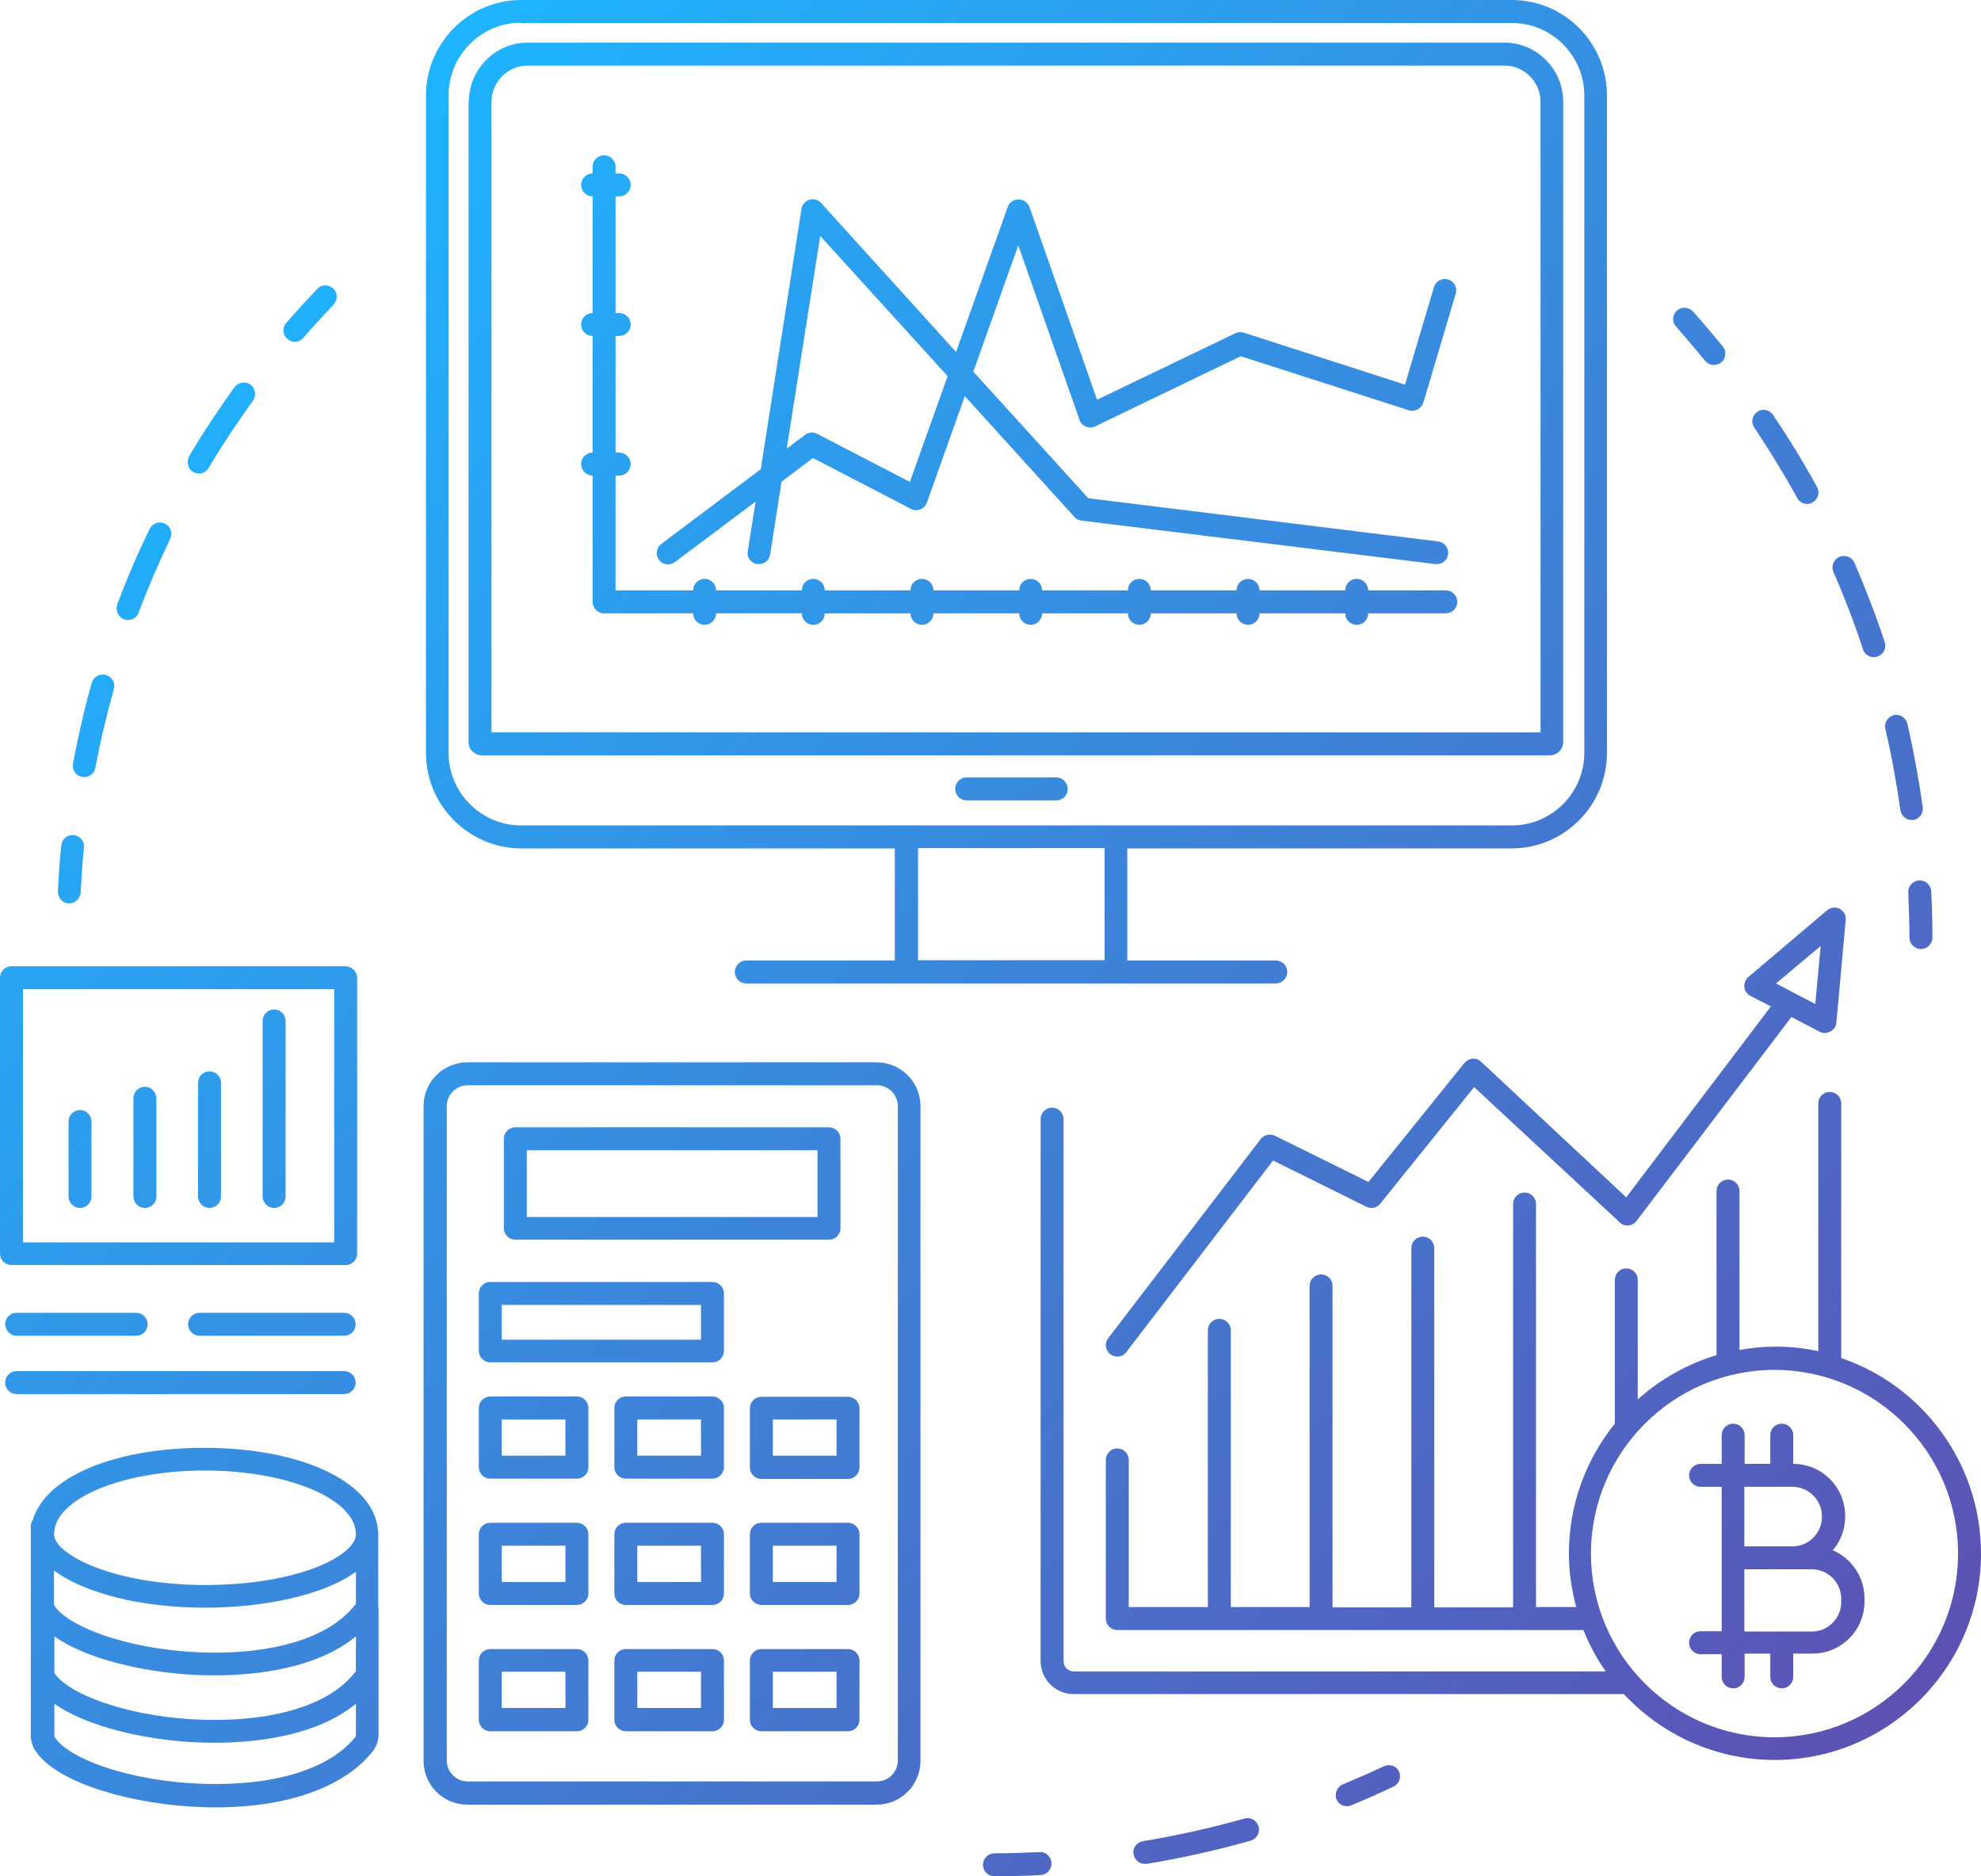 <svg width="245" height="232" viewBox="0 0 245 232" fill="none" xmlns="http://www.w3.org/2000/svg">
<path d="M7.169 110.209C7.243 108.304 7.393 106.399 7.579 104.531C7.654 103.746 8.326 103.186 9.11 103.261C9.894 103.335 10.454 104.008 10.379 104.792C10.193 106.623 10.081 108.491 9.969 110.359C9.931 111.106 9.297 111.704 8.55 111.704C8.513 111.704 8.513 111.704 8.475 111.704C7.729 111.666 7.131 110.994 7.169 110.209ZM23.895 58.355C24.119 58.504 24.381 58.542 24.605 58.542C25.09 58.542 25.538 58.28 25.799 57.869C27.479 55.03 29.346 52.228 31.288 49.538C31.736 48.903 31.586 48.044 30.989 47.558C30.354 47.11 29.496 47.259 29.01 47.857C27.031 50.622 25.127 53.461 23.41 56.375C23.036 57.085 23.223 57.981 23.895 58.355ZM10.155 96.05C10.23 96.05 10.342 96.088 10.417 96.088C11.089 96.088 11.686 95.602 11.798 94.93C12.396 91.679 13.18 88.429 14.076 85.216C14.3 84.469 13.852 83.684 13.105 83.46C12.358 83.236 11.574 83.684 11.35 84.432C10.417 87.682 9.67 91.044 9.035 94.369C8.886 95.191 9.371 95.938 10.155 96.05ZM15.345 76.586C15.495 76.661 15.681 76.661 15.831 76.661C16.391 76.661 16.951 76.325 17.137 75.764C18.295 72.663 19.639 69.6 21.058 66.611C21.394 65.901 21.095 65.079 20.386 64.743C19.676 64.407 18.855 64.706 18.519 65.378C17.025 68.442 15.681 71.58 14.486 74.756C14.262 75.503 14.636 76.325 15.345 76.586ZM36.44 42.253C36.851 42.253 37.224 42.104 37.523 41.767C38.718 40.385 39.987 39.003 41.257 37.658C41.779 37.098 41.779 36.201 41.219 35.678C40.659 35.155 39.763 35.155 39.24 35.715C37.934 37.098 36.627 38.517 35.395 39.937C34.872 40.535 34.947 41.431 35.544 41.917C35.805 42.141 36.104 42.253 36.44 42.253ZM171.149 218.401C169.469 219.186 167.751 219.933 166.071 220.643C165.362 220.942 165.026 221.764 165.287 222.473C165.511 223.034 166.034 223.333 166.594 223.333C166.781 223.333 166.967 223.295 167.117 223.221C168.872 222.511 170.626 221.726 172.344 220.904C173.053 220.568 173.352 219.746 173.016 219.036C172.717 218.364 171.858 218.065 171.149 218.401ZM153.9 224.864C149.793 226.023 145.574 226.957 141.355 227.666C140.571 227.778 140.048 228.526 140.197 229.273C140.309 229.983 140.907 230.468 141.579 230.468C141.653 230.468 141.728 230.468 141.803 230.468C146.134 229.758 150.465 228.787 154.684 227.592C155.43 227.367 155.879 226.583 155.655 225.836C155.431 225.089 154.646 224.64 153.9 224.864ZM128.548 229.011C126.719 229.086 124.815 229.161 122.985 229.161C122.201 229.161 121.567 229.796 121.567 230.58C121.567 231.365 122.201 232 122.985 232C124.89 232 126.794 231.963 128.698 231.851C129.482 231.813 130.079 231.141 130.042 230.356C130.005 229.572 129.332 228.937 128.548 229.011ZM210.875 44.607C211.136 44.943 211.547 45.13 211.957 45.13C212.256 45.13 212.592 45.018 212.854 44.831C213.451 44.345 213.563 43.449 213.078 42.851C211.883 41.394 210.651 39.937 209.381 38.517C208.859 37.957 207.962 37.882 207.402 38.405C206.805 38.928 206.768 39.825 207.29 40.385C208.485 41.767 209.717 43.187 210.875 44.607ZM222.262 61.568C222.524 62.053 223.009 62.315 223.494 62.315C223.718 62.315 223.942 62.278 224.166 62.128C224.838 61.755 225.1 60.895 224.726 60.223C223.046 57.159 221.217 54.171 219.275 51.294C218.827 50.659 217.969 50.472 217.334 50.92C216.699 51.369 216.512 52.228 216.96 52.863C218.827 55.665 220.619 58.579 222.262 61.568ZM230.402 80.285C230.588 80.882 231.148 81.256 231.746 81.256C231.895 81.256 232.044 81.219 232.194 81.181C232.94 80.92 233.351 80.135 233.09 79.388C232.007 76.1 230.738 72.813 229.356 69.6C229.057 68.89 228.199 68.554 227.489 68.853C226.78 69.152 226.444 70.011 226.743 70.721C228.124 73.859 229.356 77.072 230.402 80.285ZM233.164 90.11C233.948 93.398 234.546 96.797 235.031 100.16C235.143 100.87 235.741 101.393 236.413 101.393C236.487 101.393 236.525 101.393 236.599 101.393C237.383 101.281 237.906 100.571 237.794 99.786C237.309 96.349 236.674 92.875 235.89 89.475C235.703 88.728 234.957 88.242 234.21 88.429C233.463 88.616 233.015 89.363 233.164 90.11ZM236.002 110.359C236.077 112.189 236.151 114.095 236.151 115.925C236.151 116.71 236.786 117.345 237.57 117.345C238.354 117.345 238.989 116.71 238.989 115.925C238.989 114.02 238.952 112.115 238.84 110.209C238.802 109.425 238.13 108.827 237.346 108.864C236.562 108.902 235.965 109.574 236.002 110.359ZM44.169 120.894V146.448V155.003C44.169 155.787 43.534 156.423 42.75 156.423H1.419C0.635 156.423 0 155.787 0 155.003V120.894C0 120.109 0.635 119.474 1.419 119.474H38.568H42.75C43.534 119.512 44.169 120.147 44.169 120.894ZM41.331 153.621V122.314H2.838V153.621H41.331ZM9.894 137.257C9.11 137.257 8.475 137.892 8.475 138.677V147.942C8.475 148.727 9.11 149.362 9.894 149.362C10.678 149.362 11.313 148.727 11.313 147.942V138.677C11.313 137.892 10.678 137.257 9.894 137.257ZM17.921 134.381C17.137 134.381 16.503 135.016 16.503 135.8V147.942C16.503 148.727 17.137 149.362 17.921 149.362C18.705 149.362 19.34 148.727 19.34 147.942V135.8C19.303 135.016 18.705 134.381 17.921 134.381ZM25.911 132.475C25.127 132.475 24.492 133.11 24.492 133.895V147.942C24.492 148.727 25.127 149.362 25.911 149.362C26.695 149.362 27.33 148.727 27.33 147.942V133.895C27.33 133.11 26.695 132.475 25.911 132.475ZM33.901 124.817C33.117 124.817 32.483 125.452 32.483 126.236V147.942C32.483 148.727 33.117 149.362 33.901 149.362C34.685 149.362 35.32 148.727 35.32 147.942V126.236C35.32 125.452 34.685 124.817 33.901 124.817ZM42.563 165.165C43.347 165.165 43.982 164.529 43.982 163.745C43.982 162.96 43.347 162.325 42.563 162.325H24.679C23.895 162.325 23.26 162.96 23.26 163.745C23.26 164.529 23.895 165.165 24.679 165.165H42.563ZM43.982 170.955C43.982 170.171 43.347 169.536 42.563 169.536H2.053C1.269 169.536 0.635 170.171 0.635 170.955C0.635 171.74 1.269 172.375 2.053 172.375H42.563C43.347 172.375 43.982 171.74 43.982 170.955ZM2.053 165.165H16.839C17.623 165.165 18.257 164.529 18.257 163.745C18.257 162.96 17.623 162.325 16.839 162.325H2.053C1.269 162.325 0.635 162.96 0.635 163.745C0.672 164.529 1.307 165.165 2.053 165.165ZM113.838 136.772V200.021V217.729C113.838 220.718 111.411 223.146 108.424 223.146H57.796C54.809 223.146 52.383 220.718 52.383 217.729V162.475V136.772C52.383 133.783 54.809 131.355 57.796 131.355H108.424C111.411 131.355 113.838 133.783 113.838 136.772ZM111.038 217.691V136.772C111.038 135.352 109.88 134.194 108.462 134.194H57.834C56.415 134.194 55.258 135.352 55.258 136.772V217.691C55.258 219.111 56.415 220.269 57.834 220.269H108.462C109.88 220.269 111.038 219.111 111.038 217.691ZM62.314 151.865V140.806C62.314 140.022 62.949 139.387 63.733 139.387H102.525C103.309 139.387 103.944 140.022 103.944 140.806V151.865C103.944 152.649 103.309 153.284 102.525 153.284H63.733C62.949 153.284 62.314 152.649 62.314 151.865ZM65.152 150.482H101.106V142.226H65.152V150.482ZM59.215 181.416V174.093C59.215 173.309 59.85 172.674 60.634 172.674H71.349C72.133 172.674 72.768 173.309 72.768 174.093V181.416C72.768 182.2 72.133 182.835 71.349 182.835H60.634C59.85 182.835 59.215 182.2 59.215 181.416ZM62.053 179.996H69.931V175.513H62.053V179.996ZM88.113 182.835H77.398C76.614 182.835 75.979 182.2 75.979 181.416V174.093C75.979 173.309 76.614 172.674 77.398 172.674H88.113C88.897 172.674 89.532 173.309 89.532 174.093V181.416C89.532 182.2 88.897 182.835 88.113 182.835ZM78.817 179.996H86.695V175.513H78.817V179.996ZM94.162 172.711H104.877C105.661 172.711 106.296 173.346 106.296 174.131V181.453C106.296 182.238 105.661 182.873 104.877 182.873H94.162C93.378 182.873 92.743 182.238 92.743 181.453V174.131C92.743 173.346 93.378 172.711 94.162 172.711ZM103.459 175.513H95.581V179.996H103.459V175.513ZM72.768 189.709V197.032C72.768 197.816 72.133 198.452 71.349 198.452H60.634C59.85 198.452 59.215 197.816 59.215 197.032V189.709C59.215 188.925 59.85 188.29 60.634 188.29H71.349C72.133 188.29 72.768 188.925 72.768 189.709ZM69.931 191.129H62.053V195.612H69.931V191.129ZM89.532 197.032C89.532 197.816 88.897 198.452 88.113 198.452H77.398C76.614 198.452 75.979 197.816 75.979 197.032V189.709C75.979 188.925 76.614 188.29 77.398 188.29H88.113C88.897 188.29 89.532 188.925 89.532 189.709V197.032ZM86.695 195.612V191.129H78.817V195.612H86.695ZM92.743 197.032V189.709C92.743 188.925 93.378 188.29 94.162 188.29H104.877C105.661 188.29 106.296 188.925 106.296 189.709V197.032C106.296 197.816 105.661 198.452 104.877 198.452H94.162C93.378 198.414 92.743 197.816 92.743 197.032ZM95.581 195.612H103.459V191.129H95.581V195.612ZM72.768 205.326V212.648C72.768 213.433 72.133 214.068 71.349 214.068H60.634C59.85 214.068 59.215 213.433 59.215 212.648V205.326C59.215 204.541 59.85 203.906 60.634 203.906H71.349C72.133 203.906 72.768 204.541 72.768 205.326ZM69.931 206.708H62.053V211.191H69.931V206.708ZM89.532 205.326V212.648C89.532 213.433 88.897 214.068 88.113 214.068H77.398C76.614 214.068 75.979 213.433 75.979 212.648V205.326C75.979 204.541 76.614 203.906 77.398 203.906H88.113C88.897 203.906 89.532 204.541 89.532 205.326ZM86.695 206.708H78.817V211.191H86.695V206.708ZM106.296 205.326V212.648C106.296 213.433 105.661 214.068 104.877 214.068H94.162C93.378 214.068 92.743 213.433 92.743 212.648V205.326C92.743 204.541 93.378 203.906 94.162 203.906H104.877C105.661 203.906 106.296 204.541 106.296 205.326ZM103.459 206.708H95.581V211.191H103.459V206.708ZM59.215 159.934C59.215 159.15 59.85 158.515 60.634 158.515H88.113C88.897 158.515 89.532 159.15 89.532 159.934V167.033C89.532 167.817 88.897 168.452 88.113 168.452H60.634C59.85 168.452 59.215 167.817 59.215 167.033V159.934ZM62.053 165.65H86.695V161.354H62.053V165.65ZM46.82 198.825V207.156V214.441C46.82 215.226 46.558 215.936 46.11 216.533C42.601 220.979 35.581 223.482 26.621 223.482C26.023 223.482 25.426 223.482 24.829 223.445C16.801 223.146 7.243 220.68 4.406 216.533C4.032 215.973 3.808 215.3 3.808 214.591V207.156V198.825V188.738C3.808 188.439 3.92 188.14 4.07 187.916C5.638 182.649 14.076 179.025 25.277 179.025C37.411 179.025 46.334 183.321 46.745 189.261C46.745 189.336 46.782 189.411 46.782 189.448V198.825C46.819 198.825 46.82 198.825 46.82 198.825ZM44.019 214.441V210.668C39.128 214.665 31.698 215.487 26.546 215.487C24.567 215.487 22.924 215.375 21.879 215.263C16.316 214.74 10.267 213.171 6.721 210.668V214.553C6.721 214.665 6.758 214.815 6.832 214.89C8.55 217.43 15.831 220.232 25.015 220.568C33.901 220.867 40.808 218.738 43.982 214.74C43.982 214.703 44.019 214.591 44.019 214.441ZM6.683 189.709C6.683 192.213 14.113 195.986 25.351 195.986C36.925 195.986 44.019 192.325 44.019 189.709C44.019 185.376 35.656 181.827 25.351 181.827C15.046 181.827 6.683 185.338 6.683 189.709ZM6.683 194.193V198.452C7.953 200.656 13.889 203.346 22.103 204.13C30.056 204.915 39.912 203.757 44.019 198.302V194.342C40.062 197.256 32.557 198.788 25.351 198.788C17.361 198.788 10.38 196.957 6.683 194.193ZM6.683 206.783C7.953 208.987 13.889 211.677 22.103 212.461C30.093 213.208 39.912 212.088 44.019 206.633V202.337C39.128 206.334 31.698 207.156 26.546 207.156C24.567 207.156 22.924 207.044 21.879 206.932C16.316 206.409 10.267 204.84 6.721 202.337V206.783H6.683ZM201.13 148.054L201.317 147.793L219.014 124.443L216.475 123.136C216.064 122.911 215.766 122.5 215.728 122.052C215.728 122.015 215.728 121.94 215.728 121.903C215.728 121.492 215.915 121.081 216.214 120.819L225.959 112.563C226.407 112.189 227.004 112.115 227.527 112.376C228.012 112.638 228.273 113.123 228.273 113.609C228.273 113.646 228.273 113.684 228.273 113.721L227.116 126.423C227.079 126.909 226.817 127.32 226.369 127.544C226.145 127.656 225.921 127.731 225.697 127.731C225.473 127.731 225.249 127.693 225.062 127.581L221.553 125.751L202.399 150.968C202.175 151.267 201.802 151.491 201.391 151.528C200.981 151.566 200.607 151.416 200.309 151.155L199.973 150.819L182.313 134.418L170.701 148.839C170.29 149.362 169.581 149.511 168.984 149.212L157.447 143.496L139.301 167.182C139.04 167.556 138.592 167.742 138.181 167.742C137.882 167.742 137.584 167.63 137.322 167.443C136.688 166.958 136.576 166.099 137.061 165.463L155.916 140.844C156.327 140.321 157.073 140.134 157.671 140.433L169.245 146.149L181.118 131.429C181.379 131.13 181.715 130.944 182.126 130.906C182.499 130.869 182.91 131.018 183.171 131.28L201.13 148.054ZM219.649 121.604L224.502 124.144L225.174 116.971L219.649 121.604ZM245 192.1C245 206.185 233.538 217.617 219.499 217.617C212.144 217.617 205.498 214.479 200.831 209.472H132.767C130.527 209.472 128.698 207.642 128.698 205.4V200.319V138.378C128.698 137.594 129.332 136.958 130.117 136.958C130.901 136.958 131.535 137.594 131.535 138.378V200.058V205.4C131.535 206.11 132.095 206.671 132.805 206.671H198.591C197.471 205.101 196.575 203.383 195.828 201.552H188.51H175.891H163.308H150.726H138.181C137.397 201.552 136.762 200.917 136.762 200.133V199.348V180.519C136.762 179.735 137.397 179.1 138.181 179.1C138.965 179.1 139.6 179.735 139.6 180.519V198.713H140.272H149.382V196.285V172.898V164.492C149.382 163.708 150.017 163.072 150.801 163.072C151.585 163.072 152.22 163.708 152.22 164.492V172.898V195.313V198.713H161.964V190.98V175.214V159C161.964 158.216 162.599 157.581 163.383 157.581C164.167 157.581 164.802 158.216 164.802 159V175.214V189.485V198.75H174.547V183.022V175.252V154.33C174.547 153.546 175.181 152.911 175.965 152.911C176.749 152.911 177.384 153.546 177.384 154.33V175.252V180.743V198.75H187.129V171.105V162.138V148.876C187.129 148.091 187.764 147.456 188.548 147.456C189.332 147.456 189.966 148.091 189.966 148.876V162.138V167.63V198.713H194.932C194.372 196.584 194.036 194.379 194.036 192.063C194.036 186.011 196.164 180.444 199.711 176.036V172.375V158.253C199.711 157.469 200.346 156.833 201.13 156.833C201.914 156.833 202.549 157.469 202.549 158.253V172.375V173.047C205.312 170.544 208.635 168.676 212.293 167.556V147.27C212.293 146.485 212.928 145.85 213.712 145.85C214.496 145.85 215.131 146.485 215.131 147.27V166.92C216.587 166.659 218.081 166.51 219.574 166.51C221.404 166.51 223.158 166.696 224.876 167.07V136.435C224.876 135.651 225.51 135.016 226.295 135.016C227.079 135.016 227.713 135.651 227.713 136.435V167.929C237.682 171.291 245 180.855 245 192.1ZM242.162 192.1C242.162 179.585 231.97 169.386 219.462 169.386C206.954 169.386 196.762 179.585 196.762 192.1C196.762 204.616 206.954 214.815 219.462 214.815C232.007 214.815 242.162 204.616 242.162 192.1ZM212.928 204.541H210.315C209.531 204.541 208.896 203.906 208.896 203.121C208.896 202.337 209.531 201.702 210.315 201.702H212.928V183.844H210.315C209.531 183.844 208.896 183.209 208.896 182.424C208.896 181.64 209.531 181.005 210.315 181.005H212.928V177.456C212.928 176.671 213.563 176.036 214.347 176.036C215.131 176.036 215.766 176.671 215.766 177.456V181.005H218.939V177.456C218.939 176.671 219.574 176.036 220.358 176.036C221.142 176.036 221.777 176.671 221.777 177.456V181.005C225.324 181.005 228.199 183.881 228.199 187.431V187.543C228.199 189.112 227.639 190.569 226.668 191.69C228.945 192.661 230.588 194.977 230.588 197.592V198.041C230.588 201.59 227.713 204.466 224.166 204.466H221.777V207.343C221.777 208.128 221.142 208.763 220.358 208.763C219.574 208.763 218.939 208.128 218.939 207.343V204.466H215.766V207.343C215.766 208.128 215.131 208.763 214.347 208.763C213.563 208.763 212.928 208.128 212.928 207.343V204.541ZM215.728 183.844V191.204H221.702C223.681 191.204 225.324 189.56 225.324 187.58V187.468C225.324 185.488 223.681 183.844 221.702 183.844H215.728ZM215.728 201.739H224.092C226.071 201.739 227.713 200.095 227.713 198.115V197.667C227.713 195.687 226.071 194.043 224.092 194.043H221.702H215.728V201.739ZM52.681 93.099V68.965V11.806C52.681 5.305 57.983 0 64.442 0H186.98C193.476 0 198.74 5.305 198.74 11.806V78.417V93.099C198.74 99.599 193.439 104.904 186.98 104.904H139.413V118.765H157.783C158.567 118.765 159.201 119.4 159.201 120.184C159.201 120.969 158.567 121.604 157.783 121.604H137.994H112.083H92.295C91.511 121.604 90.876 120.969 90.876 120.184C90.876 119.4 91.511 118.765 92.295 118.765H110.664V104.904H64.405C57.983 104.867 52.681 99.599 52.681 93.099ZM64.442 2.802C59.514 2.802 55.481 6.837 55.481 11.768V93.099C55.481 98.03 59.514 102.065 64.442 102.065H186.98C191.908 102.065 195.94 98.03 195.94 93.099V11.806C195.94 6.874 191.908 2.839 186.98 2.839H64.442V2.802ZM136.613 118.727V104.867H113.539V118.727H136.613ZM57.983 12.59C57.983 8.555 61.269 5.268 65.264 5.268H186.046C190.078 5.268 193.327 8.555 193.327 12.59V91.754C193.327 92.651 192.58 93.398 191.684 93.398H59.589C58.693 93.398 57.946 92.651 57.946 91.754V12.59H57.983ZM60.783 12.59V90.558H190.526V12.59C190.526 10.124 188.51 8.107 186.046 8.107H65.264C62.799 8.107 60.783 10.124 60.783 12.59ZM130.639 96.125H119.55C118.766 96.125 118.132 96.76 118.132 97.545C118.132 98.329 118.766 98.964 119.55 98.964H130.639C131.423 98.964 132.058 98.329 132.058 97.545C132.021 96.76 131.423 96.125 130.639 96.125ZM71.872 40.124C71.872 40.908 72.507 41.543 73.291 41.543V55.964C72.507 55.964 71.872 56.599 71.872 57.384C71.872 58.168 72.507 58.803 73.291 58.803V74.419C73.291 75.204 73.926 75.839 74.71 75.839H85.724C85.724 76.624 86.359 77.259 87.143 77.259C87.927 77.259 88.561 76.624 88.561 75.839H99.165C99.165 76.624 99.8 77.259 100.584 77.259C101.368 77.259 102.002 76.624 102.002 75.839H112.606C112.606 76.624 113.241 77.259 114.025 77.259C114.809 77.259 115.443 76.624 115.443 75.839H126.047C126.047 76.624 126.682 77.259 127.466 77.259C128.25 77.259 128.884 76.624 128.884 75.839H139.488C139.488 76.624 140.123 77.259 140.907 77.259C141.691 77.259 142.326 76.624 142.326 75.839H152.929C152.929 76.624 153.564 77.259 154.348 77.259C155.132 77.259 155.767 76.624 155.767 75.839H166.37C166.37 76.624 167.005 77.259 167.789 77.259C168.573 77.259 169.208 76.624 169.208 75.839H178.803C179.587 75.839 180.222 75.204 180.222 74.419C180.222 73.635 179.587 73 178.803 73H169.208C169.208 72.215 168.573 71.58 167.789 71.58C167.005 71.58 166.37 72.215 166.37 73H155.767C155.767 72.215 155.132 71.58 154.348 71.58C153.564 71.58 152.929 72.215 152.929 73H142.326C142.326 72.215 141.691 71.58 140.907 71.58C140.123 71.58 139.488 72.215 139.488 73H128.884C128.884 72.215 128.25 71.58 127.466 71.58C126.682 71.58 126.047 72.215 126.047 73H115.443C115.443 72.215 114.809 71.58 114.025 71.58C113.241 71.58 112.606 72.215 112.606 73H102.002C102.002 72.215 101.368 71.58 100.584 71.58C99.8 71.58 99.165 72.215 99.165 73H88.561C88.561 72.215 87.927 71.58 87.143 71.58C86.359 71.58 85.724 72.215 85.724 73H76.129V58.803H76.576C77.361 58.803 77.995 58.168 77.995 57.384C77.995 56.599 77.361 55.964 76.576 55.964H76.129V41.543H76.576C77.361 41.543 77.995 40.908 77.995 40.124C77.995 39.339 77.361 38.704 76.576 38.704H76.129V24.283H76.576C77.361 24.283 77.995 23.648 77.995 22.864C77.995 22.079 77.361 21.444 76.576 21.444H76.129V20.622C76.129 19.838 75.494 19.203 74.71 19.203C73.926 19.203 73.291 19.838 73.291 20.622V21.444C72.507 21.444 71.872 22.079 71.872 22.864C71.872 23.648 72.507 24.283 73.291 24.283V38.704C72.507 38.704 71.872 39.339 71.872 40.124ZM99.127 25.815C99.202 25.292 99.613 24.844 100.098 24.694C100.621 24.545 101.181 24.694 101.554 25.105L118.244 43.523L124.628 25.591C124.815 25.031 125.375 24.657 125.972 24.657C126.57 24.657 127.092 25.031 127.316 25.591L135.68 49.426L152.78 41.207C153.116 41.058 153.489 41.02 153.825 41.132L173.763 47.558L177.347 35.491C177.571 34.744 178.355 34.333 179.102 34.557C179.848 34.781 180.259 35.566 180.035 36.313L176.04 49.762C175.928 50.136 175.667 50.435 175.331 50.622C174.995 50.808 174.584 50.846 174.248 50.734L153.452 44.046L135.456 52.714C135.082 52.901 134.672 52.901 134.298 52.751C133.925 52.602 133.626 52.303 133.514 51.929L125.935 30.336L120.372 45.952L134.597 61.605L177.87 66.948C178.654 67.06 179.176 67.732 179.102 68.517C178.99 69.301 178.318 69.824 177.533 69.749L133.738 64.37C133.402 64.332 133.103 64.183 132.879 63.921L119.326 48.978L114.622 62.166C114.473 62.539 114.174 62.838 113.801 62.987C113.427 63.137 112.979 63.099 112.643 62.913L100.546 56.636L96.663 59.55L95.245 68.554C95.133 69.264 94.535 69.749 93.863 69.749C93.788 69.749 93.714 69.749 93.639 69.749C92.855 69.637 92.332 68.89 92.482 68.143L93.452 62.016L83.484 69.488C83.222 69.675 82.924 69.787 82.625 69.787C82.214 69.787 81.766 69.6 81.505 69.226C81.019 68.591 81.169 67.732 81.803 67.246L94.087 58.019L99.127 25.815ZM101.442 29.177L97.298 55.478L99.576 53.76C100.024 53.423 100.584 53.386 101.069 53.648L112.531 59.588L117.198 46.512L101.442 29.177Z" fill="url(#paint0_linear_1_1762)"/>
<defs>
<linearGradient id="paint0_linear_1_1762" x1="24.727" y1="34.88" x2="218.821" y2="228.856" gradientUnits="userSpaceOnUse">
<stop stop-color="#1EB4FF"/>
<stop offset="1" stop-color="#5C52B3"/>
</linearGradient>
</defs>
</svg>
